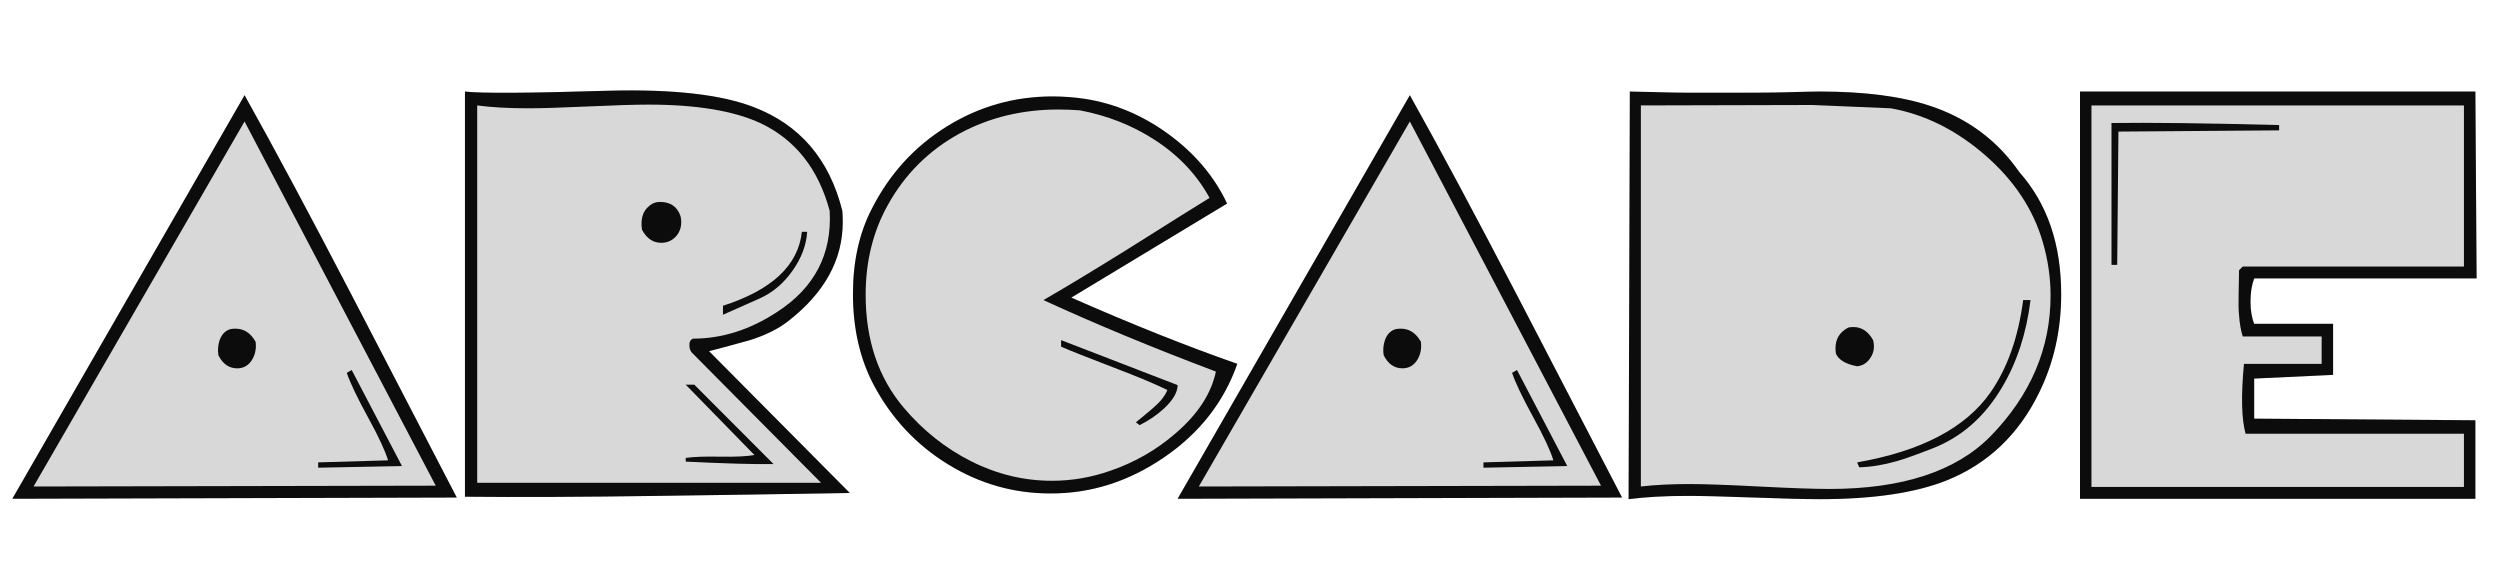 <?xml version="1.0" encoding="utf-8"?>
<!-- Generator: Adobe Illustrator 13.0.0, SVG Export Plug-In . SVG Version: 6.00 Build 14948)  -->
<!DOCTYPE svg PUBLIC "-//W3C//DTD SVG 1.1//EN" "http://www.w3.org/Graphics/SVG/1.1/DTD/svg11.dtd">
<svg version="1.1" id="Ebene_1" xmlns="http://www.w3.org/2000/svg" xmlns:xlink="http://www.w3.org/1999/xlink" x="0px" y="0px"
	 width="566.929px" height="129.21px" viewBox="0 0 566.929 129.21" enable-background="new 0 0 566.929 129.21"
	 xml:space="preserve">
<g id="Ebene_2">
</g>
<g>
	<path fill="#d8d8d8" d="M2.794,113.106L55.462,21.59c6.676,11.93,14.773,27.044,24.295,45.341l23.829,45.896L2.794,113.106z
		 M55.458,27.549 M7.606,110.324 M57.964,77.501c0.186,1.484-0.062,2.813-0.742,3.986c-0.804,1.362-1.947,2.04-3.431,2.04
		c-1.854,0-3.277-0.987-4.265-2.967c-0.185-1.174-0.092-2.317,0.278-3.431c0.494-1.359,1.328-2.193,2.503-2.504
		c0.371-0.061,0.742-0.093,1.113-0.093C55.336,74.534,56.851,75.524,57.964,77.501z"/>
	<path fill="#d8d8d8" d="M192.707,111.79c-14.467,0.252-28.935,0.473-43.403,0.663c-17.313,0.25-31.935,0.313-43.867,0.189V20.755
		c3.461,0.434,14.372,0.371,32.731-0.185c14.464-0.371,25.374,0.866,32.73,3.709c10.508,4.019,17.214,11.869,20.121,23.552
		c0.06,0.804,0.093,1.639,0.093,2.505c0,8.593-4.142,16.104-12.426,22.533c-2.227,1.731-5.101,3.153-8.625,4.265
		c-3.091,0.867-6.184,1.701-9.273,2.504L192.707,111.79z M154.301,48.943c0.123,0.433,0.186,0.897,0.186,1.391
		c0,1.36-0.434,2.488-1.298,3.384c-0.866,0.896-1.947,1.344-3.245,1.344c-1.855,0-3.308-0.987-4.358-2.966
		c-0.433-2.782,0.371-4.759,2.411-5.934c0.557-0.247,1.113-0.371,1.669-0.371C152.013,45.791,153.559,46.842,154.301,48.943z
		 M175.425,105.241c-4.508,0.061-11.148-0.126-19.919-0.561v-0.842c1.73-0.249,4.326-0.344,7.789-0.279
		c3.461,0.061,6.057-0.064,7.788-0.373l-15.577-15.949l1.945,0.003L175.425,105.241z M183.044,52.56
		c-0.185,3.029-1.298,5.98-3.337,8.854c-2.041,2.875-4.513,4.96-7.418,6.259l-8.344,3.709v-2.041
		c11.126-3.584,17.091-9.18,17.895-16.782H183.044z"/>
	<path fill="#d8d8d8" d="M280.586,82.507c-3.029,8.655-8.576,15.732-16.643,21.234c-8.066,5.5-16.675,8.22-25.823,8.158
		c-8.284,0-16.01-2.21-23.181-6.629c-7.171-4.42-12.765-10.4-16.783-17.941c-3.152-5.935-4.729-12.825-4.729-20.677
		c0-7.356,1.421-13.783,4.266-19.286c4.017-7.913,9.689-14.141,17.014-18.684c7.326-4.544,15.314-6.815,23.969-6.815
		c2.472,0,4.945,0.186,7.418,0.556c6.675,1.052,12.918,3.679,18.729,7.88c6.058,4.39,10.538,9.676,13.444,15.856
		c-7.85,4.761-19.626,11.868-35.326,21.326C256.541,73.484,269.09,78.491,280.586,82.507z M267.05,87.33
		c0,1.608-1.02,3.37-3.06,5.285c-1.608,1.483-3.462,2.75-5.563,3.802l-0.835-0.649c1.298-1.051,2.596-2.133,3.895-3.245
		c1.607-1.359,2.688-2.72,3.245-4.08c-2.906-1.421-6.894-3.09-11.961-5.007c-6.119-2.348-10.168-3.955-12.146-4.82V77.13
		L267.05,87.33z"/>
	<path fill="#d8d8d8" d="M267.049,113.106l52.667-91.516c6.676,11.93,14.773,27.044,24.295,45.341l23.829,45.896L267.049,113.106z
		 M322.219,77.501c0.185,1.484-0.063,2.813-0.742,3.986c-0.805,1.362-1.947,2.04-3.432,2.04c-1.854,0-3.276-0.987-4.266-2.967
		c-0.186-1.174-0.093-2.317,0.278-3.431c0.494-1.359,1.329-2.193,2.504-2.504c0.371-0.061,0.742-0.093,1.112-0.093
		C319.59,74.534,321.106,75.524,322.219,77.501z M355.414,105.689l-19.01,0.371v-1.206l15.857-0.463
		c-0.682-2.226-2.195-5.472-4.545-9.736c-2.473-4.512-4.079-7.882-4.821-10.106l1.112-0.649L355.414,105.689z"/>
	<path fill="#d8d8d8" d="M462.414,89.046c-4.636,9.501-11.623,16.133-20.955,19.896c-7.109,2.837-16.69,4.256-28.745,4.256
		c-3.276,0-8.283-0.125-15.02-0.371c-6.738-0.247-11.746-0.371-15.022-0.371c-5.067,0-9.518,0.247-13.351,0.742l0.278-92.443
		c3.709,0.371,7.941,0.557,12.701,0.557c3.276,0,8.314-0.093,15.115-0.278c6.799-0.186,11.869-0.278,15.205-0.278
		c10.323,0,18.762,1.111,25.313,3.331c8.406,2.838,15.083,7.834,20.028,14.992c6.306,7.094,9.457,16.317,9.457,27.667
		C467.419,74.828,465.751,82.262,462.414,89.046z M424.768,77.13c0.124,0.434,0.186,0.896,0.186,1.392
		c0,1.112-0.356,2.117-1.066,3.013c-0.711,0.896-1.622,1.407-2.735,1.529c-2.597-0.492-4.204-1.451-4.821-2.873
		c-0.063-0.433-0.093-0.834-0.093-1.205c0-2.164,0.988-3.74,2.967-4.73c0.371-0.061,0.742-0.092,1.113-0.092
		C422.172,74.164,423.656,75.153,424.768,77.13z M460.467,68.043c-0.928,7.543-3.093,14.157-6.491,19.842
		c-3.957,6.677-9.212,11.282-15.764,13.816c-3.648,1.421-6.338,2.379-8.065,2.874c-3.029,0.866-5.874,1.328-8.531,1.392
		l-0.464-1.113c14.525-2.535,24.603-7.82,30.228-15.855c3.832-5.501,6.306-12.485,7.418-20.955H460.467z"/>
	<path fill="#d8d8d8" d="M561.625,63.129h-50.44c-0.557,1.498-0.835,3.246-0.835,5.241c0,1.997,0.278,3.68,0.835,5.053h17.895
		v11.589l-17.895,0.835v9.087l50.162,0.371v17.802h-89.662V20.755h89.662L561.625,63.129z M516.84,29.563l-36.439,0.278
		l-0.278,30.228h-1.297V27.895c8.529-0.122,21.2,0.033,38.015,0.464V29.563z"/>
</g>
<g>
	<path fill="#0c0c0c" d="M2.794,113.106L55.462,21.59c6.676,11.93,14.773,27.044,24.295,45.341l23.829,45.896L2.794,113.106z M98.812,110.138
		L55.458,27.549L7.606,110.324L98.812,110.138z M57.964,77.501c0.186,1.484-0.062,2.813-0.742,3.986
		c-0.804,1.362-1.947,2.04-3.431,2.04c-1.854,0-3.277-0.987-4.265-2.967c-0.185-1.174-0.092-2.317,0.278-3.431
		c0.494-1.359,1.328-2.193,2.503-2.504c0.371-0.061,0.742-0.093,1.113-0.093C55.336,74.534,56.851,75.524,57.964,77.501z
		 M91.159,105.689L72.15,106.06v-1.206l15.855-0.463c-0.681-2.226-2.195-5.472-4.543-9.736c-2.473-4.512-4.08-7.882-4.822-10.106
		l1.113-0.649L91.159,105.689z"/>
	<path fill="#0c0c0c" d="M192.707,111.79c-14.467,0.252-28.935,0.473-43.403,0.663c-17.313,0.25-31.935,0.313-43.867,0.189V20.755
		c3.461,0.434,14.372,0.371,32.731-0.185c14.464-0.371,25.374,0.866,32.73,3.709c10.508,4.019,17.214,11.869,20.121,23.552
		c0.06,0.804,0.093,1.639,0.093,2.505c0,8.593-4.142,16.104-12.426,22.533c-2.227,1.731-5.101,3.153-8.625,4.265
		c-3.091,0.867-6.184,1.701-9.273,2.504L192.707,111.79z M188.145,47.802c-2.536-9.446-7.728-16.053-15.578-19.819
		c-6.059-2.839-14.557-4.26-25.499-4.26c-3.029,0-7.603,0.138-13.723,0.417s-10.632,0.418-13.538,0.418
		c-4.45,0-8.314-0.216-11.59-0.649v85.581h77.979L156.87,79.94c-0.354-0.432-0.529-0.957-0.529-1.575
		c-0.062-0.803,0.217-1.327,0.835-1.573c6.551,0,12.888-2.007,19.008-6.022C184.713,65.277,188.701,57.619,188.145,47.802z
		 M154.301,48.943c0.123,0.433,0.186,0.897,0.186,1.391c0,1.36-0.434,2.488-1.298,3.384c-0.866,0.896-1.947,1.344-3.245,1.344
		c-1.855,0-3.308-0.987-4.358-2.966c-0.433-2.782,0.371-4.759,2.411-5.934c0.557-0.247,1.113-0.371,1.669-0.371
		C152.013,45.791,153.559,46.842,154.301,48.943z M175.425,105.241c-4.508,0.061-11.148-0.126-19.919-0.561v-0.842
		c1.73-0.249,4.326-0.344,7.789-0.279c3.461,0.061,6.057-0.064,7.788-0.373l-15.577-15.949l1.945,0.003L175.425,105.241z
		 M183.044,52.56c-0.185,3.029-1.298,5.98-3.337,8.854c-2.041,2.875-4.513,4.96-7.418,6.259l-8.344,3.709v-2.041
		c11.126-3.584,17.091-9.18,17.895-16.782H183.044z"/>
	<path fill="#0c0c0c" d="M280.586,82.507c-3.029,8.655-8.576,15.732-16.643,21.234c-8.066,5.5-16.675,8.22-25.823,8.158
		c-8.284,0-16.01-2.21-23.181-6.629c-7.171-4.42-12.765-10.4-16.783-17.941c-3.152-5.935-4.729-12.825-4.729-20.677
		c0-7.356,1.421-13.783,4.266-19.286c4.017-7.913,9.689-14.141,17.014-18.684c7.326-4.544,15.314-6.815,23.969-6.815
		c2.472,0,4.945,0.186,7.418,0.556c6.675,1.052,12.918,3.679,18.729,7.88c6.058,4.39,10.538,9.676,13.444,15.856
		c-7.85,4.761-19.626,11.868-35.326,21.326C256.541,73.484,269.09,78.491,280.586,82.507z M275.731,84.263
		c-14.334-5.404-27.371-10.81-39.108-16.213c4.824-2.779,11.164-6.61,19.021-11.493c9.401-5.931,15.618-9.824,18.649-11.679
		c-2.906-5.319-7.11-9.742-12.612-13.269c-5.008-3.217-10.604-5.413-16.785-6.59c-1.669-0.122-3.308-0.185-4.915-0.185
		c-8.161,0-15.58,1.793-22.256,5.377c-7.048,3.834-12.521,9.273-16.415,16.32c-3.337,5.997-5.006,12.765-5.006,20.306
		c0,10.262,2.873,18.792,8.618,25.591c4.388,5.193,9.5,9.256,15.339,12.193c5.838,2.936,11.94,4.404,18.306,4.404
		c4.448,0,8.804-0.74,13.067-2.219c5.623-1.908,10.628-4.773,15.015-8.593C271.653,93.904,274.678,89.252,275.731,84.263z
		 M267.05,87.33c0,1.608-1.02,3.37-3.06,5.285c-1.608,1.483-3.462,2.75-5.563,3.802l-0.835-0.649
		c1.298-1.051,2.596-2.133,3.895-3.245c1.607-1.359,2.688-2.72,3.245-4.08c-2.906-1.421-6.894-3.09-11.961-5.007
		c-6.119-2.348-10.168-3.955-12.146-4.82V77.13L267.05,87.33z"/>
	<path fill="#0c0c0c" d="M267.049,113.106l52.667-91.516c6.676,11.93,14.773,27.044,24.295,45.341l23.829,45.896L267.049,113.106z M363.067,110.138
		l-43.355-82.589l-47.852,82.775L363.067,110.138z M322.219,77.501c0.185,1.484-0.063,2.813-0.742,3.986
		c-0.805,1.362-1.947,2.04-3.432,2.04c-1.854,0-3.276-0.987-4.266-2.967c-0.186-1.174-0.093-2.317,0.278-3.431
		c0.494-1.359,1.329-2.193,2.504-2.504c0.371-0.061,0.742-0.093,1.112-0.093C319.59,74.534,321.106,75.524,322.219,77.501z
		 M355.414,105.689l-19.01,0.371v-1.206l15.857-0.463c-0.682-2.226-2.195-5.472-4.545-9.736c-2.473-4.512-4.079-7.882-4.821-10.106
		l1.112-0.649L355.414,105.689z"/>
	<path fill="#0c0c0c" d="M462.414,89.046c-4.636,9.501-11.623,16.133-20.955,19.896c-7.109,2.837-16.69,4.256-28.745,4.256
		c-3.276,0-8.283-0.125-15.02-0.371c-6.738-0.247-11.746-0.371-15.022-0.371c-5.067,0-9.518,0.247-13.351,0.742l0.278-92.443
		c5.184,0.078,8.987,0.264,13.748,0.264c3.275,0,7.342-0.016,14.429,0c6.801,0.014,11.509-0.264,14.845-0.264
		c10.323,0,18.762,1.111,25.313,3.331c8.406,2.838,15.083,7.834,20.028,14.992c6.306,7.094,9.457,16.317,9.457,27.667
		C467.419,74.828,465.751,82.262,462.414,89.046z M463.249,54.905c-2.165-7.463-6.538-14.048-13.12-19.753
		c-6.584-5.705-13.709-9.238-21.373-10.595l-17.76-0.747l-38.894,0.098v86.415c3.214-0.37,6.862-0.556,10.94-0.556
		c3.462,0,8.747,0.186,15.856,0.556c7.107,0.371,12.425,0.557,15.948,0.557c16.504,0,28.682-3.978,36.532-11.935
		c9.088-9.313,13.631-19.954,13.631-31.921C465.01,62.954,464.421,58.915,463.249,54.905z M424.768,77.13
		c0.124,0.434,0.186,0.896,0.186,1.392c0,1.112-0.356,2.117-1.066,3.013c-0.711,0.896-1.622,1.407-2.735,1.529
		c-2.597-0.492-4.204-1.451-4.821-2.873c-0.063-0.433-0.093-0.834-0.093-1.205c0-2.164,0.988-3.74,2.967-4.73
		c0.371-0.061,0.742-0.092,1.113-0.092C422.172,74.164,423.656,75.153,424.768,77.13z M460.467,68.043
		c-0.928,7.543-3.093,14.157-6.491,19.842c-3.957,6.677-9.212,11.282-15.764,13.816c-3.648,1.421-6.338,2.379-8.065,2.874
		c-3.029,0.866-5.874,1.328-8.531,1.392l-0.464-1.113c14.525-2.535,24.603-7.82,30.228-15.855
		c3.832-5.501,6.306-12.485,7.418-20.955H460.467z"/>
	<path fill="#0c0c0c" d="M561.625,63.129h-50.44c-0.557,1.498-0.835,3.246-0.835,5.241c0,1.997,0.278,3.68,0.835,5.053h17.895v11.589l-17.895,0.835
		v9.087l50.162,0.371v17.802h-89.662V20.755h89.662L561.625,63.129z M558.751,110.417V98.365h-49.514
		c-0.927-3.339-1.053-8.624-0.37-15.857h17.616v-6.211h-17.891c-0.435-1.359-0.714-2.967-0.839-4.822
		c-0.126-1.174-0.154-2.875-0.093-5.1c0.061-2.472,0.093-4.172,0.093-5.1l0.835-0.835h50.162V23.909h-84.471v86.508H558.751z
		 M516.84,29.563l-36.439,0.278l-0.278,30.228h-1.297V27.895c8.529-0.122,21.2,0.033,38.015,0.464V29.563z"/>
</g>
</svg>
